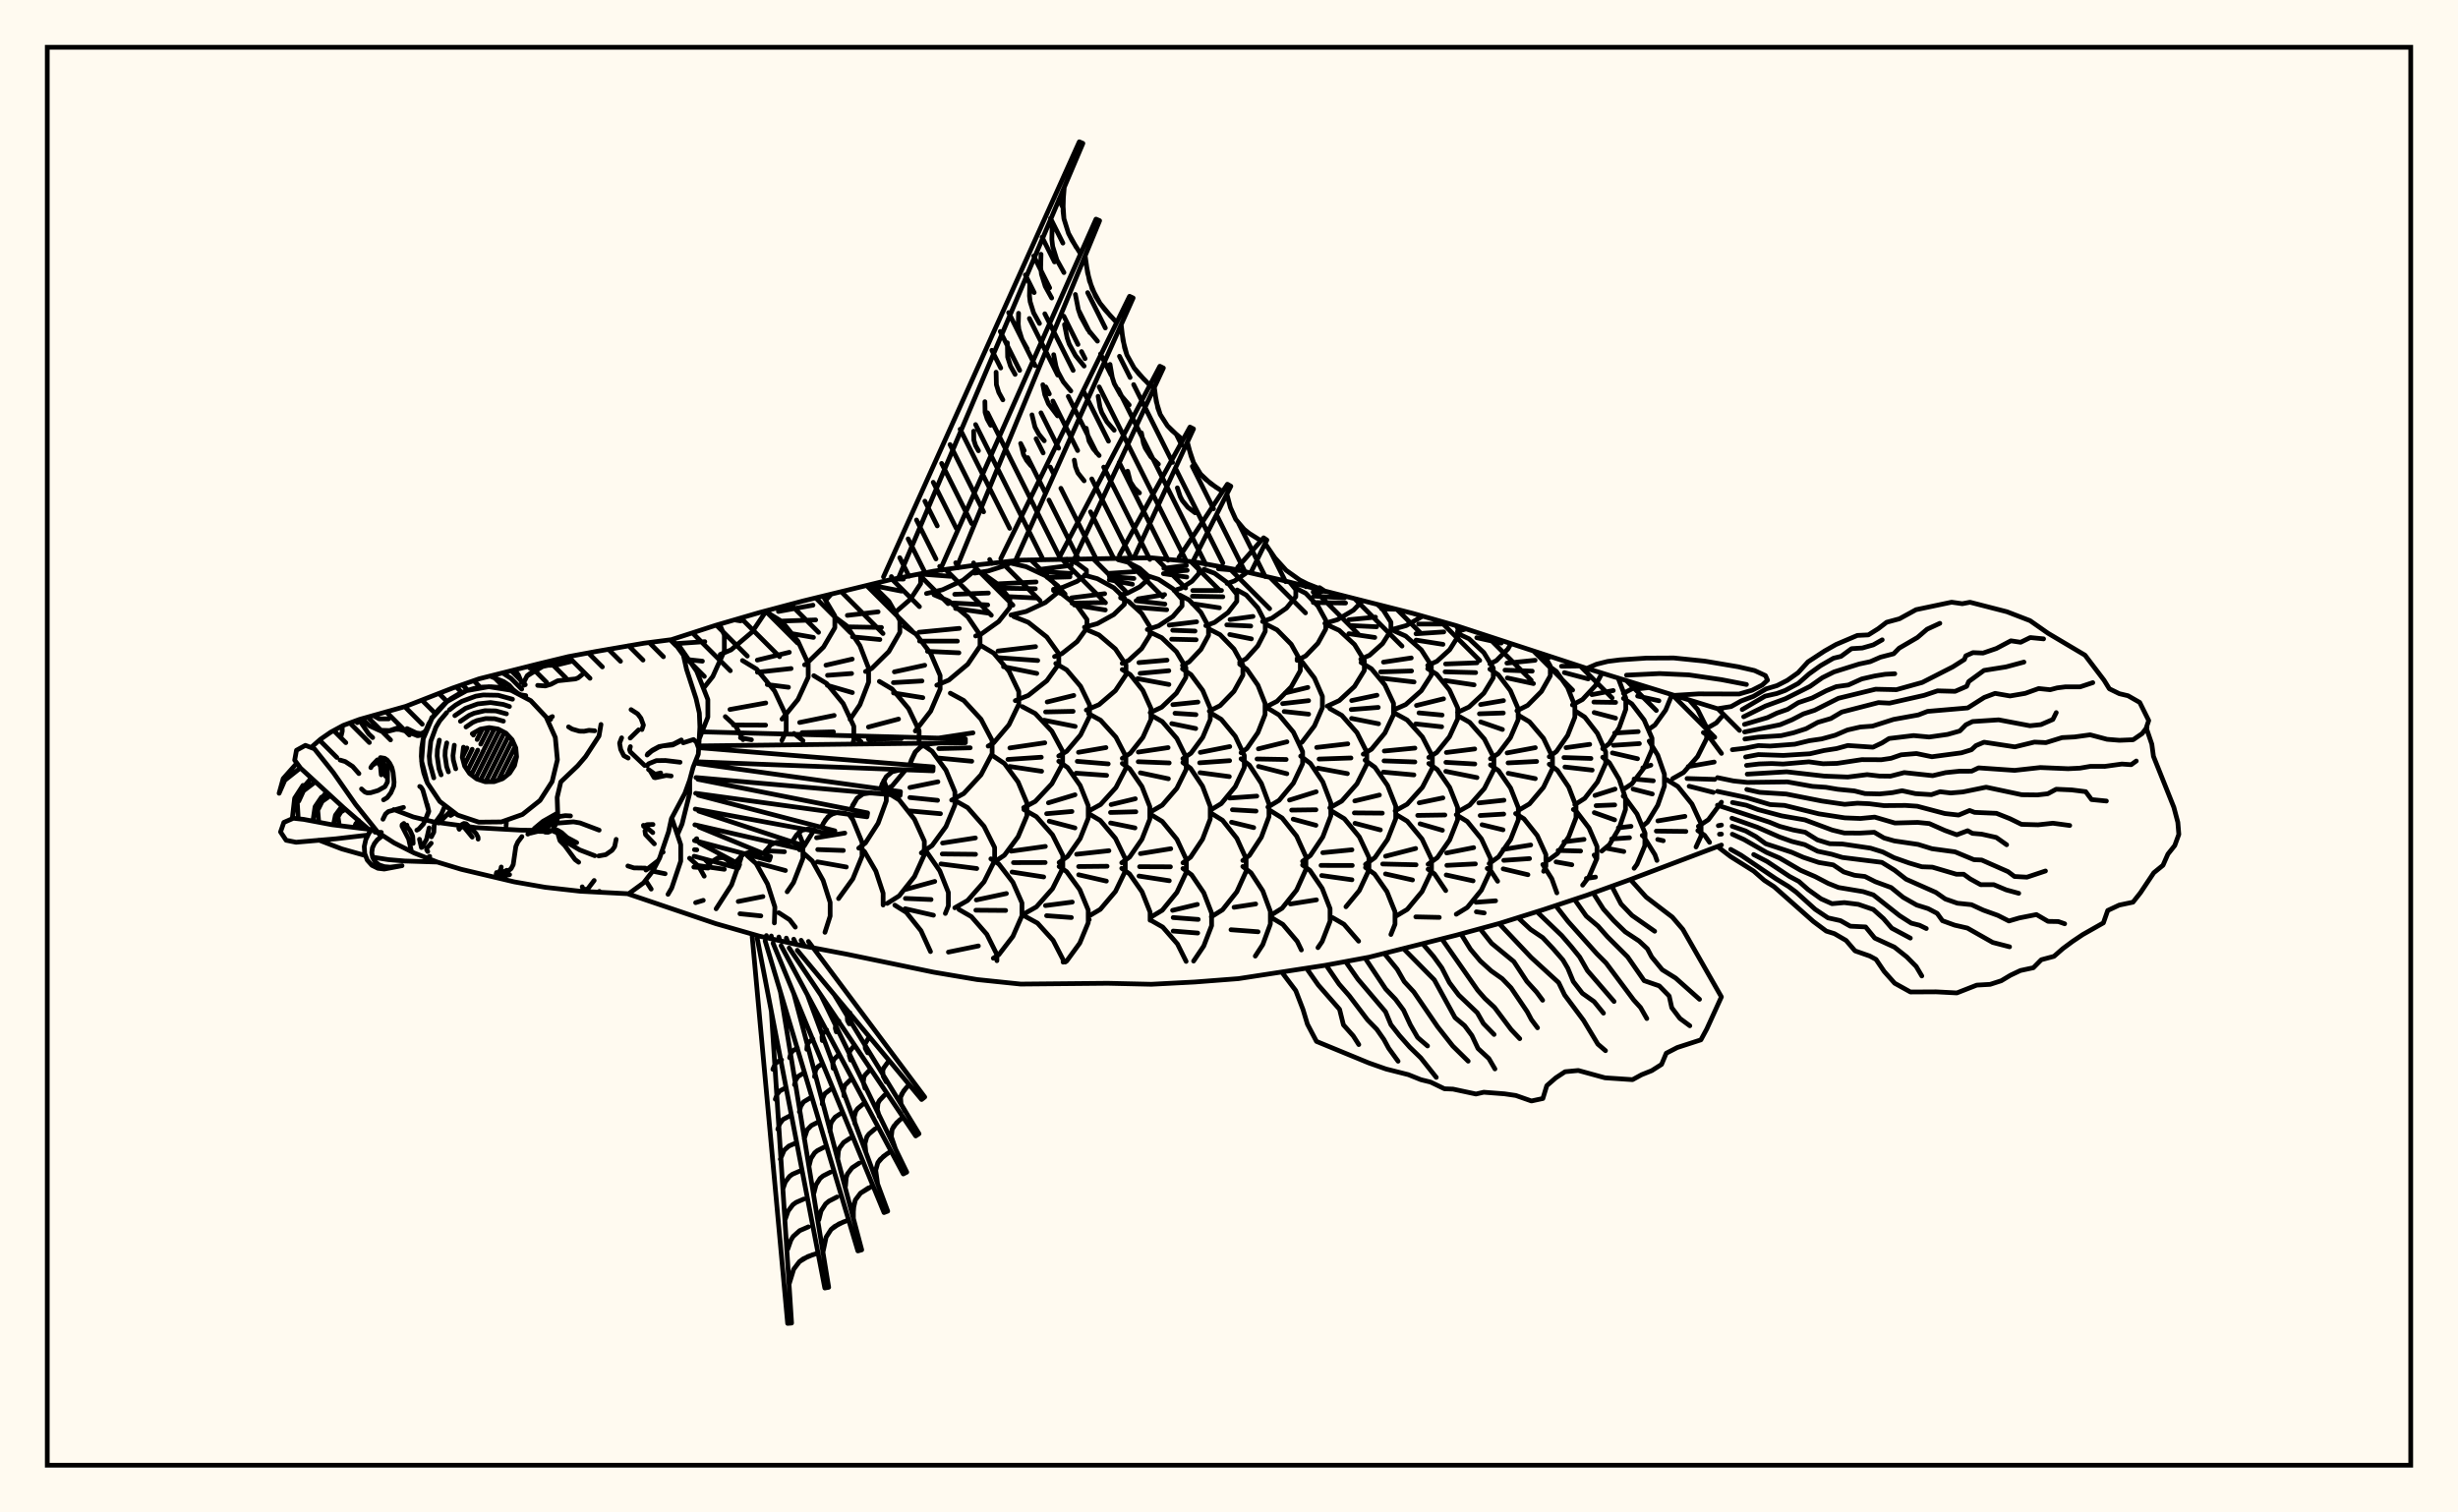 <svg xmlns="http://www.w3.org/2000/svg" width="520" height="320"><rect x="0" y="0" width="520" height="320" fill="floralwhite"/><rect x="10" y="10" width="500" height="300" stroke="black" stroke-width="1" fill="none"/><path stroke="black" stroke-width="1" fill="none" stroke-linecap="round" stroke-linejoin="round" d="
M 142.18 135.29 151.42 132.3 160.64 129.61 169.85 127.16 188.28 122.67 197.49 120.85 206.7 119.52 215.92 118.51 243.56 118.02 252.77 118.89 261.99 120.62 271.2 122.75 298.84 129.76 308.06 132.37 335.7 141.42 364.18 150.2 
M 364.18 178.79 344.91 186.08 335.7 189.41 326.49 192.47 317.27 195.36 308.06 197.87 289.63 202.52 280.42 204.23 261.99 207.06 252.77 207.77 243.56 208.25 234.35 208.04 215.92 208.21 206.7 207.25 197.49 205.69 179.06 201.87 169.85 200.12 160.64 198.06 151.42 195.42 132.99 189.17 
M 143.39 184.06 144.01 182.21 144.01 178.7 142.11 173.07 
M 139.94 180.29 140.29 180.29 
M 143.33 176.57 144.29 174.35 145.91 167.82 145.91 165.02 
M 148.98 185.38 147.81 183.3 145.88 181.58 
M 147.98 156.21 149.75 151.72 149.75 148.01 147.39 142.01 143.72 136.72 142.61 135.92 
M 154.96 186.66 156.73 181.67 156.73 181.17 
M 147.31 177.48 147.41 177.45 
M 146.91 179.77 147.41 179.81 
M 147.39 183.09 153.23 183.92 
M 148.9 145.52 150.79 143.14 153.24 137.72 153.24 134.36 152.21 132.07 
M 142.9 136.18 149.11 135.76 
M 145.25 139.53 148.6 139.89 
M 157.19 156.49 155.63 153.63 153.44 151.62 
M 162.72 188.1 162.37 187.03 159.97 182.72 158.09 181.04 
M 152.37 138.47 154.65 137.5 159.11 133.72 161.98 129.44 161.98 129.25 
M 155.37 131.15 156.69 131.37 
M 165.41 156.64 166.32 154.69 166.32 151.44 163.86 146.19 160.05 141.56 157.07 139.75 
M 154.42 150.11 162 148.73 
M 155.16 153.39 161.97 153.42 
M 156.65 156.09 158.97 156.52 
M 166.53 188.68 167.87 186.73 169.86 181.62 169.86 178.46 168.96 176.17 
M 161.94 179.99 165.95 180.21 
M 160.46 182.65 166.16 184.18 
M 165.44 152.15 168.82 147.99 170.98 143.29 170.98 140.38 168.82 135.68 165.46 131.53 162.84 129.91 
M 160.21 139.66 166.98 138.01 
M 160.23 142.23 167.36 141.45 
M 162.32 144.84 166.8 145.41 
M 169.14 179.8 170.12 179.01 172.22 175.61 
M 169.88 156.71 167.97 155.18 
M 175.27 189.86 174.13 186.27 171.83 182.15 170.03 180.54 
M 170.21 140.66 170.52 140.51 174.22 136.9 176.61 132.82 176.61 130.3 174.14 126.14 
M 164.68 129.37 171.99 128.04 
M 164.96 131.42 172.56 131.16 
M 167.06 133.98 172.09 134.86 
M 180.51 156.9 180.63 156.65 180.63 153.67 178.38 148.86 174.89 144.62 172.17 142.96 
M 169.17 152.86 176.47 151.37 
M 169.68 155.01 176.32 154.84 
M 177.4 190.12 180.42 185.94 182.37 181.17 182.37 178.21 180.42 173.44 179.57 172.27 
M 172.74 177.25 178.72 176.26 
M 172.99 179.75 178.41 179.94 
M 172.92 182.35 179.04 183.44 
M 174.67 127.02 175.8 125.75 
M 179.83 152.21 181.92 149.11 183.76 144.33 183.76 141.37 181.92 136.6 179.08 132.38 176.85 130.73 
M 174.73 140.74 180.29 139.45 
M 175.06 142.88 180.16 142.5 
M 175.02 145 180.32 146.54 
M 181.67 179.45 183.09 178.35 185.77 174.18 187.5 169.46 187.5 166.54 186.98 165.12 
M 182.17 156.93 181 156.02 
M 186.83 191.48 186.83 188.98 185.29 184.31 182.9 180.19 182.04 179.45 
M 183.1 142.08 184.42 141.43 188.04 137.85 190.37 133.79 190.37 131.28 188.04 127.22 184.41 123.63 
M 179.26 130.2 185.77 129.45 
M 178.89 132.62 186.48 132.76 
M 180.35 134.74 186.14 135.31 
M 186.88 167.39 188.74 166.28 191.6 162.87 
M 192.6 161.33 193.72 158.99 
M 194.44 157.14 194.44 154.59 192.21 149.91 188.74 145.78 186.03 144.17 
M 183.72 153.82 190.09 152.14 
M 183.71 156.4 190.69 156.26 
M 187.7 191.14 190.23 189.54 193.46 185.46 195.55 180.83 195.55 177.96 193.46 173.34 190.23 169.25 187.7 167.66 
M 189.96 191.93 189.3 191.51 
M 189.54 129.44 192.59 126.8 194.77 123.48 194.75 121.39 
M 189.05 122.51 191.12 122.52 
M 184.13 123.77 190.72 125.07 
M 193.64 154.66 196.89 150.46 198.89 145.8 198.89 142.92 196.89 138.27 193.78 134.16 191.36 132.55 
M 189.21 142.15 195.63 140.75 
M 189 144.43 195.05 144.08 
M 189.03 146.62 195.23 147.61 
M 194.91 180.46 197.19 178.89 200.12 174.88 202.01 170.33 202.01 167.51 200.12 162.96 197.19 158.95 195.39 157.71 
M 192.49 166.62 198.42 165.41 
M 192.49 168.74 198.35 169.33 
M 192.44 171.57 198.96 172.16 
M 199.99 193.27 200.63 191.66 200.63 188.83 198.82 184.26 196.03 180.22 195.47 179.82 
M 191.62 188.17 197.75 186.49 
M 191.54 190.09 196.97 190.32 
M 196 125.57 199.39 124.78 203.72 122.77 206.51 120.49 206.51 119.54 
M 194.49 121.44 201.05 121.93 
M 198.18 144.97 200.72 143.9 204.74 140.53 207.33 136.71 207.33 134.35 204.74 130.53 200.72 127.16 197.59 125.84 
M 194.41 133.77 202.96 132.95 
M 194.54 135.64 202.54 135.65 
M 196.21 137.81 202.86 138.12 
M 201.33 169.28 203.89 167.89 207.54 163.93 209.89 159.44 209.89 156.66 207.54 152.17 203.89 148.21 201.04 146.66 
M 198.5 156.17 205.84 155.05 
M 198.59 158.39 205.25 158.22 
M 198.3 160.36 205.58 161.06 
M 201.99 192.07 204.71 190.52 208.18 186.57 210.42 182.09 210.42 179.31 208.18 174.83 204.71 170.88 201.99 169.34 
M 199.4 178.37 206.35 177.29 
M 199.34 180.68 206.38 180.75 
M 199.06 182.79 206.64 183.76 
M 205.5 193.94 202.88 192.43 
M 206.19 121.26 209.09 120.8 212.8 119.62 214.51 118.66 
M 206.4 134.56 207.61 134.13 211.27 131.51 213.63 128.54 213.63 126.7 211.27 123.73 207.62 121.12 
M 201.97 125.74 209.09 125.47 
M 201.61 127.58 208.95 127.99 
M 202.15 128.74 209.25 129.75 
M 209.05 157.86 210.21 157.17 213.45 153.35 215.53 149.02 215.53 146.33 213.45 142 210.21 138.18 207.68 136.68 
M 210.23 182.46 212.49 180.94 215.38 177.03 217.24 172.61 217.24 169.87 215.38 165.45 212.49 161.54 210.23 160.02 
M 215.76 194.74 216.2 193.75 216.2 191.04 214.28 186.67 211.31 182.81 209.62 181.71 
M 206.54 190.41 212.91 189.05 
M 206.45 192.58 212.75 192.63 
M 213.87 130.12 217.07 129.38 221.17 127.47 223.81 125.31 223.81 123.97 221.17 121.81 217.07 119.9 213.88 119.15 
M 211.08 123.53 219.19 123.13 
M 211.87 124.44 219.03 124.56 
M 212.79 126.21 219.4 126.53 
M 214.79 148.24 217.54 147.14 221.46 144.03 223.99 140.5 223.99 138.31 221.46 134.78 217.54 131.67 214.47 130.45 
M 211.13 137.74 219.08 136.81 
M 211.3 139.16 219.54 139.75 
M 212.29 141.06 219.34 142.48 
M 216.57 170.87 219.01 169.57 222.53 165.82 224.8 161.58 224.8 158.95 222.53 154.71 219.01 150.96 216.26 149.5 
M 213.64 158.25 221.03 157.16 
M 213.23 160.68 220.29 160.21 
M 213.61 162.17 220.36 163.18 
M 216.62 193.37 219.26 191.87 222.66 188.03 224.84 183.68 224.84 180.98 222.66 176.63 219.26 172.79 216.62 171.29 
M 213.92 180.09 221.15 179.08 
M 214.4 182.51 221.11 182.49 
M 214.1 184.5 220.8 185.54 
M 218.39 194.71 216.92 193.9 
M 222.87 124.68 224.81 124.27 227.87 122.99 229.84 121.54 229.84 120.64 227.87 119.19 225.71 118.29 
M 220.4 120.42 226.63 119.61 
M 220.12 120.93 226.54 121.33 
M 221.56 122.19 226.35 122.05 
M 223.09 138.91 224.64 138.3 227.87 135.75 229.95 132.86 229.95 131.08 227.87 128.19 224.64 125.64 222.87 124.94 
M 223.98 159.95 225.66 158.96 228.6 155.49 230.5 151.57 230.5 149.13 228.6 145.2 225.66 141.73 223.35 140.38 
M 221.54 148.52 227.16 147.14 
M 221.2 150.63 227.02 150.5 
M 220.88 152.38 227.46 153.69 
M 224.06 182.48 225.85 181.21 228.51 177.42 230.22 173.13 230.22 170.47 228.51 166.18 225.85 162.39 223.98 161.06 
M 221.8 169.86 227.42 168.16 
M 221.42 172.16 226.77 171.69 
M 221.97 173.75 227.41 175.17 
M 230.22 194.58 230.22 192.55 228.43 188.23 225.65 184.42 224.06 183.33 
M 221.17 191.6 226.84 190.86 
M 221.41 193.74 226.65 194.13 
M 229.43 132.7 232.15 131.95 235.62 130.03 237.87 127.86 237.87 126.52 235.62 124.35 232.15 122.44 229.43 121.69 
M 226.69 126.49 233.7 125.61 
M 226.77 127.61 233.64 127.48 
M 227.28 128 233.83 129.06 
M 229.82 150.24 232.5 149.09 235.97 146.12 238.21 142.76 238.21 140.68 235.97 137.31 232.5 134.34 229.79 133.18 
M 230.28 171.62 232.83 170.22 236.08 166.63 238.18 162.56 238.18 160.04 236.08 155.97 232.83 152.38 230.28 150.98 
M 228.16 159.17 233.97 158.17 
M 227.9 161.08 234.45 161.62 
M 227.65 163.59 234.11 164.05 
M 230.27 193.88 232.77 192.4 235.98 188.61 238.05 184.32 238.05 181.67 235.98 177.38 232.77 173.59 230.27 172.11 
M 227.76 180.74 234.6 179.99 
M 228.19 183.34 234.21 183.28 
M 228.2 185.08 234.06 186.42 
M 230.43 194.58 230.4 194.56 
M 237.06 125.87 238.55 125.49 241.11 124.17 242.77 122.68 242.77 121.75 241.11 120.26 238.55 118.94 236.54 118.42 
M 234.67 121.31 240.15 120.95 
M 234.69 121.98 239.88 122.39 
M 234.67 122.66 239.56 123.61 
M 237.41 140.35 238.77 139.73 241.52 137.22 243.28 134.37 243.28 132.61 241.52 129.77 238.77 127.26 237.06 126.48 
M 237.43 160.44 239.12 159.37 241.78 156.02 243.49 152.23 243.49 149.88 241.78 146.09 239.12 142.74 237.41 141.66 
M 237.31 182.54 238.98 181.33 241.58 177.57 243.25 173.31 243.25 170.67 241.58 166.41 238.98 162.64 237.43 161.53 
M 235.06 170.23 240.18 169 
M 234.93 171.9 240.29 171.75 
M 234.95 174.12 240.11 175.17 
M 243.31 194.71 243.31 192.98 241.6 188.68 238.95 184.89 237.31 183.72 
M 242.72 133.2 245.09 132.43 248.12 130.44 250.07 128.2 250.07 126.8 248.12 124.56 245.09 122.57 242.72 121.8 
M 240.78 126.71 246.38 125.8 
M 240.34 127.11 246.44 127.81 
M 240.47 128.5 246.82 129.01 
M 243.33 150.78 245.76 149.63 248.87 146.66 250.88 143.31 250.88 141.23 248.87 137.88 245.76 134.92 243.33 133.76 
M 240.94 140.19 246.89 139.67 
M 241.19 142.47 247.27 141.91 
M 240.67 143.59 247.29 144.82 
M 243.48 171.74 245.88 170.35 248.96 166.79 250.95 162.76 250.95 160.26 248.96 156.23 245.88 152.67 243.48 151.28 
M 240.82 159.12 247.12 158.18 
M 240.8 161.16 247.35 161.42 
M 241.25 163.51 247.18 164.77 
M 243.45 194.06 245.88 192.59 248.98 188.8 250.98 184.52 250.98 181.87 248.98 177.58 245.88 173.8 243.45 172.32 
M 241.26 180.61 247.68 179.57 
M 241.09 183.37 247.61 183.4 
M 240.96 185.35 247.37 186.34 
M 248.38 124.94 249.89 124.45 252.18 122.98 253.65 121.32 253.65 120.29 252.38 118.85 
M 246.22 120.25 250.98 119.64 
M 246.78 120.99 251.16 120.67 
M 246.13 121.37 251.06 122.09 
M 250.16 140.78 251.56 140.04 254.06 137.4 255.67 134.42 255.67 132.56 254.06 129.58 251.56 126.94 249.61 125.91 
M 247.35 132.26 253.15 131.56 
M 248.09 133.35 252.81 133.52 
M 247.86 135.24 253.04 135.36 
M 250.24 160.52 251.96 159.36 254.44 156.01 256.04 152.22 256.04 149.88 254.44 146.08 251.96 142.74 250.16 141.52 
M 248.12 149.09 253.43 148.54 
M 248.57 150.91 253.01 151.2 
M 247.89 153.1 252.96 154.14 
M 250.26 182.55 251.87 181.35 254.4 177.56 256.03 173.28 256.03 170.63 254.4 166.34 251.87 162.56 250.24 161.34 
M 256.32 194.3 256.32 193.19 254.66 188.89 252.09 185.1 250.26 183.75 
M 248.06 192.61 253.3 191.35 
M 248.19 194.13 252.38 194.45 
M 255.09 132.37 256.93 131.7 259.8 129.6 261.65 127.22 261.65 125.75 259.8 123.38 256.93 121.28 254.69 120.46 
M 252.33 124.94 258.42 124.93 
M 252.26 126.14 258.7 126.26 
M 252.23 127.72 257.97 128.6 
M 255.83 150.46 258.12 149.29 261.05 146.27 262.94 142.85 262.94 140.73 261.05 137.31 258.12 134.29 255.83 133.11 
M 256.06 171.42 258.37 170.02 261.33 166.43 263.24 162.37 263.24 159.85 261.33 155.79 258.37 152.2 256.06 150.8 
M 253.93 159.19 260.16 157.96 
M 253.79 161.39 260.13 160.94 
M 253.87 163.48 260.07 164.31 
M 256.26 193.98 258.63 192.49 261.66 188.68 263.62 184.36 263.62 181.69 261.66 177.37 258.63 173.55 256.26 172.07 
M 259.59 123.45 261.13 122.93 263.47 121.36 263.75 121.03 
M 257.77 120.35 262.08 120.71 
M 262.26 140.12 263.64 139.36 266.09 136.65 267.67 133.57 267.67 131.67 266.09 128.6 263.64 125.89 261.72 124.83 
M 260.22 131.09 265.08 130.42 
M 259.53 132.21 264.6 132.46 
M 260.16 134.25 264.74 135.17 
M 262.55 159.26 263.78 158.38 266.12 155 267.63 151.18 267.63 148.81 266.12 144.98 263.78 141.61 262.26 140.52 
M 262.92 182.06 264.32 180.98 266.84 177.14 268.46 172.78 268.46 170.09 266.84 165.74 264.32 161.89 262.55 160.54 
M 260.14 168.85 265.88 168.44 
M 260.72 171.32 265.72 171.61 
M 260.53 173.96 265.23 175.1 
M 268.75 193.49 268.75 192.83 267.15 188.5 264.66 184.67 262.92 183.33 
M 261.07 191.96 265.65 191.26 
M 267.1 131.5 269.07 130.81 272.15 128.67 274.13 126.25 274.13 124.75 272.85 123.18 
M 267.84 149.56 270.17 148.37 273.16 145.33 275.09 141.89 275.09 139.76 273.16 136.31 270.17 133.27 267.84 132.08 
M 268.23 170.76 270.59 169.34 273.62 165.7 275.57 161.58 275.57 159.03 273.62 154.9 270.59 151.27 268.23 149.84 
M 266.22 158.44 272.26 156.95 
M 265.93 160.58 272.09 160.69 
M 266.24 162.16 272.24 163.7 
M 269.17 193.45 271.23 192.16 274.3 188.32 276.27 183.96 276.27 181.26 274.3 176.9 271.23 173.06 268.83 171.56 
M 274.4 139.72 276.24 138.77 278.81 136.1 280.47 133.09 280.47 131.22 278.81 128.2 276.24 125.53 274.23 124.49 
M 274.87 157.38 275.48 156.99 278.08 153.58 279.76 149.72 279.76 147.33 278.08 143.46 275.48 140.05 274.4 139.35 
M 271.86 146.62 276.68 145.45 
M 271.34 148.87 276.84 148.24 
M 271.67 150.54 276.85 151.1 
M 275.57 182.23 277.21 181 279.84 177.08 281.54 172.63 281.54 169.88 279.84 165.43 277.21 161.51 275.16 159.98 
M 272.8 169.28 278.44 167.52 
M 273.25 171.4 278.39 171.33 
M 273.58 173.31 278.39 174.61 
M 281.38 192.25 279.71 187.95 277.12 184.16 275.57 183.02 
M 272.99 191.26 278.5 190.39 
M 280.29 131.89 282.94 131.11 286.33 129.1 288.22 127.14 
M 277.81 125.28 280.15 125.09 
M 277.96 126.12 284.43 126.51 
M 277.83 127.48 284.66 127.59 
M 280.79 149.4 283.32 148.23 286.55 145.24 288.63 141.85 288.63 139.75 286.55 136.36 283.32 133.37 280.79 132.2 
M 281.33 170.92 283.85 169.49 287.07 165.84 289.15 161.7 289.15 159.14 287.07 155 283.85 151.35 281.33 149.92 
M 278.55 158.14 285.13 157.38 
M 279.06 160.6 285.8 160.37 
M 278.82 162.53 285.05 163.68 
M 284.74 191.85 287.57 188.42 289.6 184.08 289.6 181.39 287.57 177.06 284.41 173.23 281.94 171.73 
M 279.84 180.41 286.01 179.8 
M 279.47 183.1 286.08 183.11 
M 279.61 185.24 286.01 186.14 
M 287.88 139.46 289.73 138.64 292.49 136.17 294.26 133.38 294.26 131.65 292.49 128.86 291.48 127.95 
M 285.35 131.12 290.99 130.57 
M 285.86 132.36 291.23 132.61 
M 285.35 134.07 290.84 134.87 
M 288.4 159.57 290.14 158.52 292.98 155.09 294.81 151.21 294.81 148.81 292.98 144.92 290.14 141.5 287.93 140.16 
M 285.95 148.22 291.3 147.09 
M 285.86 150.12 291.57 149.67 
M 285.93 152 291.64 153.13 
M 288.88 182.89 290.87 181.45 293.55 177.6 295.27 173.24 295.27 170.54 293.55 166.19 290.87 162.34 288.79 160.83 
M 286.61 169.46 291.82 168.21 
M 286.52 171.99 292.43 172.04 
M 286.65 174.19 292.02 175.59 
M 294.14 190.47 293.42 188.66 290.79 184.91 288.88 183.55 
M 294.86 133.09 297.49 132.36 300.98 130.36 
M 292.28 128.82 295.34 128.9 
M 294.81 150.21 297.38 149.07 300.68 146.15 302.8 142.84 302.8 140.8 300.68 137.49 297.38 134.57 294.81 133.43 
M 292.68 140.09 298.56 139.21 
M 292.08 142.16 298.62 141.96 
M 292.31 143.49 299.15 144.29 
M 295.15 171.56 297.68 170.16 300.92 166.57 303.02 162.5 303.02 159.99 300.92 155.92 297.68 152.33 295.15 150.93 
M 292.86 158.9 299.33 158.28 
M 292.8 160.98 299.32 161.21 
M 292.65 163.36 299.12 163.95 
M 300.2 189.4 300.83 188.65 302.84 184.39 302.84 181.76 300.83 177.51 297.71 173.75 295.27 172.28 
M 293.12 181.16 299.49 179.52 
M 292.51 182.8 299.57 182.97 
M 293.11 184.9 298.82 186.18 
M 302.04 140.79 303.99 139.91 306.69 137.46 308.43 134.69 308.43 132.97 308.05 132.37 
M 300.11 132.04 305.55 132.04 
M 299.56 134.09 305.44 133.7 
M 299.58 135.43 305.27 136.33 
M 302.27 160.25 303.95 159.21 306.64 155.88 308.38 152.1 308.38 149.77 306.64 145.99 303.95 142.66 302.04 141.48 
M 299.66 149.26 305.39 147.85 
M 300.19 150.83 305.08 151.29 
M 299.51 153.16 304.99 153.77 
M 302.12 182.86 304.07 181.46 306.68 177.71 308.36 173.46 308.36 170.83 306.68 166.59 304.07 162.83 302.27 161.54 
M 300.24 169.86 305.25 168.82 
M 299.92 172.52 305.67 172.43 
M 300.42 174.3 305.15 175.67 
M 305.85 188.43 303.48 184.91 302.12 183.91 
M 308.34 133.6 310.14 133.06 
M 308.34 150.72 310.78 149.58 313.9 146.68 315.91 143.39 315.91 141.35 313.9 138.06 310.78 135.15 308.34 134.02 
M 305.82 140.48 312.47 140.23 
M 305.72 142.14 312.18 142.31 
M 305.72 143.99 311.85 144.9 
M 308.48 171.73 310.91 170.35 314.03 166.82 316.04 162.83 316.04 160.35 314.03 156.36 310.91 152.83 308.48 151.45 
M 305.99 159.21 311.98 158.46 
M 305.89 161.29 312 161.64 
M 305.86 163.2 312.46 164.52 
M 314.03 186.96 315.32 184.19 315.32 181.62 313.39 177.47 310.41 173.81 308.08 172.38 
M 306.04 180.47 311.76 179.34 
M 306.09 183.09 312.12 182.78 
M 305.96 185.12 311.64 186.37 
M 315.19 140.46 316.56 139.77 319.02 137.29 319.64 136.19 
M 312.41 134.92 317.59 136.06 
M 315.32 160.53 316.98 159.44 319.53 156.08 321.17 152.28 321.17 149.93 319.53 146.12 316.98 142.77 315.19 141.58 
M 313.22 149.06 318.07 148.23 
M 312.98 151.02 318.03 150.85 
M 313.24 152.74 317.85 154.34 
M 315.04 182.72 317.03 181.29 319.57 177.62 321.21 173.46 321.21 170.89 319.57 166.73 317.03 163.06 315.32 161.84 
M 312.85 169.88 318.17 169.31 
M 313.14 172.54 318.12 172.24 
M 313.53 174.49 317.97 175.57 
M 316.83 186.45 315.51 184.42 314.63 183.74 
M 320.91 150.38 323.18 149.24 326.09 146.3 327.97 142.98 327.97 140.92 326.61 138.51 
M 318.79 140.3 324.76 139.7 
M 318.39 141.78 324.15 142 
M 318.88 143.44 324.41 144.63 
M 321.27 171.44 323.57 170.08 326.53 166.58 328.43 162.62 328.43 160.17 326.53 156.21 323.57 152.72 321.27 151.35 
M 318.84 159.3 324.8 158.19 
M 319.04 161.41 325.08 161.1 
M 319.07 163.61 324.8 164.74 
M 326.56 184.35 327.04 183.29 327.04 180.81 325.22 176.79 322.4 173.24 320.63 172.13 
M 318.01 179.72 323.83 178.78 
M 318.13 182.03 323.58 181.66 
M 318.01 183.83 323.24 185.07 
M 327.3 139.31 327.98 138.95 
M 327.75 160.1 329.26 159.01 331.64 155.6 333.17 151.73 333.17 149.34 331.64 145.47 329.26 142.06 327.41 140.73 
M 327.62 181.96 329.48 180.58 331.87 177.04 333.41 173.02 333.41 170.54 331.87 166.53 329.48 162.98 327.75 161.69 
M 327.2 184.2 326.39 182.92 
M 332.65 149.15 334.78 148 337.51 145.07 338.92 142.41 
M 330.34 140.96 334.11 140.91 
M 330.95 142.31 335.99 143.64 
M 333.16 170.26 335.26 168.91 337.95 165.45 339.69 161.53 339.69 159.1 337.95 155.18 335.26 151.72 333.16 150.36 
M 331.3 158.19 336.31 157.49 
M 330.86 160.28 336.57 160.47 
M 331.07 162.28 336.83 162.94 
M 337.82 181.66 337.86 179.12 336.16 175.18 333.52 171.71 332.85 171.26 
M 330.88 178.11 335.11 177.59 
M 329.63 179.94 334.38 180.06 
M 329.19 182.36 332.53 182.96 
M 339.06 158.41 340.41 157.35 342.56 153.94 343.94 150.08 343.94 147.69 342.32 143.45 
M 336.77 146.97 341.29 146.1 
M 337.19 148.54 341.79 148.61 
M 337.25 150.75 341.78 151.94 
M 338.86 180.07 340.48 178.71 342.54 175.22 343.88 171.27 343.88 168.83 342.54 164.88 340.48 161.4 339.06 160.21 
M 337.42 168.3 341.67 166.95 
M 337.66 170.46 341.6 170.3 
M 337.28 171.93 341.58 173.46 
M 337.74 181.68 337.25 180.91 
M 343.45 146.69 345.54 145.59 346.38 144.71 
M 343.4 167.04 345.22 165.85 347.82 162.44 349.49 158.58 349.49 156.19 347.82 152.33 345.22 148.92 343.45 147.76 
M 341.58 155.1 346.57 154.79 
M 341.35 157.69 346.82 157.33 
M 341.11 159.3 346.43 160.53 
M 347.96 178.96 348.02 176.29 346.32 172.22 343.69 168.64 343.4 168.44 
M 342.37 175.15 345.05 174.83 
M 340.95 177.51 344.73 177.24 
M 339.93 179.48 343.53 180.16 
M 348.89 154.24 350.11 153.39 352.38 150.23 353.7 147 
M 346.34 145.76 348.84 145.48 
M 346.44 147.27 350.95 148.26 
M 347.42 174.85 348.53 173.94 350.7 170.37 352.11 166.32 352.11 163.81 350.7 159.77 348.89 156.8 
M 347.54 162.45 349.25 161.89 
M 345.7 164.82 349.76 165.2 
M 345.49 166.95 349.55 167.99 
M 348.8 178.73 347.74 177.02 347.42 176.76 
M 353.86 164.74 356.17 163.43 359.13 160.07 361.04 156.27 361.04 153.91 359.13 150.11 357.38 148.12 
M 359.87 175.68 359.87 174.29 357.94 170.11 354.96 166.41 352.63 164.97 
M 350.73 173.68 356.45 172.72 
M 350.4 175.84 356.66 175.91 
M 350.7 177.61 351.87 177.88 
M 360.98 154.17 363.09 152.95 364.18 151.7 
M 359.3 174.83 361.42 173.43 364.18 169.73 
M 364.18 159.4 361.42 155.7 360.35 154.99 
M 357.14 162.19 362.64 161.23 
M 356.9 164.72 362.75 164.9 
M 357.35 166.35 362.46 167.65 
M 359.33 175.83 359.18 175.73 
M 137.76 188.11 136.57 186.26 
M 141.32 189.22 142.1 187.89 143.39 184.06 
M 138.08 184.32 140.71 184.86 
M 147.16 190.98 148.78 190.49 
M 151.5 192.28 154.76 187.22 154.96 186.66 
M 152.21 132.07 152.21 132.07 
M 163.82 195.27 163.93 191.9 162.72 188.1 
M 156.18 190.73 161.4 189.69 
M 156.54 193.33 160.96 193.78 
M 168.25 196.16 167.06 194.61 164.77 193.12 
M 174.52 197.26 175.62 193.82 175.62 190.93 175.27 189.86 
M 196.85 201.33 194.84 196.92 191.73 193.03 189.96 191.93 
M 189.05 122.51 189.05 122.51 
M 191.49 192.27 197.48 193.64 
M 194.49 121.44 194.49 121.44 
M 210.9 203.26 210.9 201.96 208.77 197.68 205.5 193.94 
M 200.64 201.44 206.98 200.14 
M 210.14 202.74 211.31 201.98 214.28 198.12 215.76 194.74 
M 224.91 203.57 224.91 203.06 222.79 198.95 219.49 195.31 218.39 194.71 
M 225.33 203.56 225.65 203.35 228.43 199.54 230.22 195.22 230.22 194.58 
M 250.93 203.41 249.09 199.71 245.98 196.15 243.55 194.76 
M 252.51 203.34 254.66 200.15 256.32 195.85 256.32 194.3 
M 252.38 194.45 253.49 194.53 
M 248.19 196.99 253.38 197.41 
M 265.56 202.29 267.15 199.85 268.75 195.51 268.75 193.49 
M 260.42 196.71 266.15 197.14 
M 268.83 193.66 269.17 193.45 
M 275.31 200.99 274.43 199.17 271.39 195.58 269.02 194.17 
M 278.82 200.5 279.71 199.2 281.38 194.9 281.38 192.25 
M 287.42 199.13 284.32 195.55 281.91 194.15 
M 294.25 197.72 295.12 195.54 295.12 192.91 294.14 190.47 
M 300.98 130.36 300.98 130.36 
M 295.27 193.87 297.71 192.41 300.2 189.4 
M 308.05 132.37 308.05 132.37 
M 299.52 193.99 304.48 194.1 
M 310.14 133.06 310.14 133.06 
M 308.08 193.43 310.41 192 313.39 188.34 314.03 186.96 
M 312.25 190.9 316.4 190.59 
M 312.33 192.92 313.99 193.16 
M 326.61 138.51 326.61 138.51 
M 329.36 188.91 328.29 185.93 327.2 184.2 
M 334.81 187.28 336.16 185.5 337.82 181.66 
M 335.6 185.86 337.53 185.57 
M 345.7 183.71 346.32 182.86 347.96 178.96 
M 353.7 147 353.7 147 
M 350.53 182.05 350.11 180.85 348.8 178.73 
M 358.8 179.2 359.87 176.87 359.87 175.68 
M 361.67 178.22 360.62 176.74 359.33 175.83 
M 363.52 174.69 364.18 174.56 
M 363.76 176.5 364.18 176.48 
M 186.9 122.06 228.33 30 229.09 30.33 190.06 122.32 
M 199.24 119.8 231.86 46.36 232.63 46.69 202.36 120.15 
M 211.72 118.18 238.96 62.69 239.72 63.04 214.82 118.63 
M 224.27 117.62 245.37 77.49 246.12 77.86 227.29 118.28 
M 236.83 117.45 251.74 90.36 252.49 90.74 239.85 118.1 
M 249.42 117.94 259.66 102.45 260.39 102.87 252.33 118.85 
M 261.83 120.03 267.32 113.79 268.01 114.25 264.58 121.22 
M 279.16 124.33 280.42 125.16 
M 225.15 39.62 224.87 43.01 225.08 46.28 226.04 49.36 226.79 50.83 228.6 53.71 
M 229.57 54.12 230.08 57.72 231.04 61.1 232.7 64.15 233.78 65.56 236.24 68.24 
M 237.19 68.69 237.57 71.99 238.4 75.09 239.93 77.85 240.94 79.12 243.26 81.5 
M 244.21 81.97 244.61 84.95 245.45 87.69 246.97 90.07 247.97 91.12 250.25 93.07 
M 251.19 93.55 251.97 96.49 252.5 97.87 253.99 100.31 256.11 102.3 258.64 104 
M 259.55 104.52 260.29 107.36 261.43 109.89 263.19 111.97 264.29 112.85 266.77 114.41 
M 267.64 115 269.71 118.03 272.1 120.67 274.96 122.71 276.56 123.52 279.98 124.87 
M 224.98 41.33 224.89 44.66 225.08 46.28 226.04 49.36 227.66 52.28 
M 222.6 47.56 222.52 50.64 222.7 52.13 223.58 54.97 225.08 57.67 
M 220.23 53.8 220.16 56.62 220.32 57.98 221.13 60.59 222.49 63.05 
M 217.85 60.04 217.79 62.6 217.93 63.84 218.67 66.2 219.91 68.44 
M 215.48 66.28 215.42 68.58 215.55 69.69 216.21 71.81 217.33 73.82 
M 213.11 72.52 213.17 75.54 213.76 77.43 214.75 79.21 
M 210.73 78.75 210.79 81.39 211.3 83.04 212.16 84.6 
M 208.36 84.99 208.4 87.25 208.84 88.65 209.58 89.98 
M 205.98 91.23 206.02 93.1 206.39 94.27 207 95.37 
M 229.79 55.94 230.48 59.45 231.78 62.67 232.7 64.15 234.98 66.91 
M 227.5 62.3 228.12 65.46 228.62 66.95 230.12 69.7 232.17 72.18 
M 225.2 68.67 225.76 71.48 226.2 72.8 227.53 75.24 229.35 77.45 
M 222.91 75.04 223.39 77.49 223.79 78.65 224.95 80.79 226.54 82.72 
M 220.62 81.4 221.03 83.51 221.81 85.44 223.73 87.99 
M 218.32 87.77 218.95 90.35 219.78 91.88 220.92 93.26 
M 216.03 94.14 216.53 96.2 217.19 97.42 218.1 98.53 
M 237.35 70.35 237.91 73.58 238.4 75.09 239.93 77.85 242.07 80.32 
M 234.83 77.1 235.31 79.87 235.73 81.17 237.05 83.55 238.89 85.68 
M 232.31 83.85 232.71 86.17 233.07 87.26 234.17 89.25 235.71 91.03 
M 229.79 90.6 230.4 93.34 231.29 94.95 232.53 96.38 
M 227.27 97.35 227.52 98.76 228.03 100.06 229.35 101.73 
M 244.38 83.48 244.95 86.36 245.45 87.69 246.97 90.07 249.08 92.11 
M 241.47 91.58 241.91 93.8 242.29 94.81 243.45 96.63 245.07 98.2 
M 238.56 99.69 239.13 101.94 239.94 103.2 241.06 104.29 
M 251.56 95.04 252.5 97.87 253.99 100.31 254.98 101.35 257.35 103.17 
M 249.07 103.22 249.68 105.06 250.11 105.89 251.29 107.33 252.83 108.5 
M 148.03 154.83 204.23 156.31 204.23 157.15 147.87 157.82 
M 147.84 158.19 197.42 162.26 197.37 163.09 147.31 161.17 
M 147.57 161.52 190.5 167.49 190.41 168.32 147.24 164.51 
M 147.65 164.88 183.55 171.99 183.41 172.82 147.16 167.85 
M 147.73 168.24 176.62 175.78 176.44 176.6 147.08 171.18 
M 147.81 171.61 169.76 178.85 169.53 179.66 147 174.51 
M 147.89 174.98 163.02 181.22 162.76 182.01 146.92 177.84 
M 147.96 178.36 156.47 182.9 156.17 183.68 146.85 181.16 
M 149.04 181.75 150.16 182.9 149.81 183.66 146.78 183.46 
M 198.54 157.22 196.53 157.39 194.83 157.96 193.59 159.15 192.42 161.85 
M 192.36 162.9 190.41 162.88 188.73 163.29 187.47 164.34 186.21 166.89 
M 186.09 167.94 184.22 167.74 182.58 167.98 181.31 168.89 179.96 171.28 
M 179.79 172.32 177.18 171.9 175.75 172.32 174.64 173.44 173.73 175.02 
M 173.5 176.05 171.04 175.38 169.66 175.65 168.53 176.65 167.56 178.13 
M 167.28 179.14 165.73 178.42 164.31 178.19 163.08 178.71 161.51 180.6 
M 161.17 181.6 159.78 180.72 158.46 180.35 157.25 180.73 155.62 182.45 
M 155.23 183.43 154.21 182.2 153.12 181.46 151.91 181.49 149.95 182.68 
M 197.52 157.27 195.63 157.6 194.83 157.96 193.59 159.15 192.76 160.88 
M 191.37 162.86 189.52 163.01 188.73 163.29 187.47 164.34 186.58 165.97 
M 185.14 167.81 183.36 167.78 182.58 167.98 181.31 168.89 180.37 170.41 
M 178.88 172.1 177.18 171.9 176.42 172.02 175.16 172.8 174.17 174.2 
M 171.03 199.19 195.63 232.11 194.97 232.63 168.67 201.06 
M 169.48 198.94 170.09 199.94 
M 176.49 210.45 194.42 239.88 193.72 240.34 166.95 200.57 
M 167.92 198.71 168.38 199.65 
M 173.68 210.57 191.83 248 191.09 248.38 165.24 200.08 
M 166.35 198.48 166.67 199.34 
M 170.81 210.48 187.8 256.25 187.02 256.55 163.55 199.57 
M 164.77 198.25 164.97 199.02 
M 167.94 210.25 182.3 264.44 181.49 264.67 161.87 199.07 
M 163.17 198.03 163.27 198.67 
M 165.11 209.9 175.31 272.36 174.49 272.51 160.2 198.56 
M 162.14 197.94 162.15 198.21 
M 163.18 213.98 167.46 279.93 166.63 280 159.13 198.17 
M 192.34 229.47 191.17 230.81 190.51 232.17 190.62 233.59 191.93 235.79 
M 191.04 236.36 189.64 237.6 188.73 238.96 188.56 240.49 189.44 243.07 
M 188.5 243.55 186.87 244.68 185.71 246 185.26 247.61 185.66 250.47 
M 184.67 250.86 182.05 252.44 180.96 253.88 180.54 255.72 180.54 257.82 
M 179.53 258.11 177.48 258.95 175.83 260.11 174.77 261.75 174.1 264.93 
M 173.06 265.11 170.91 265.85 169.13 266.93 167.91 268.54 166.93 271.73 
M 191.72 230.14 190.76 231.48 190.51 232.17 190.62 233.59 191.4 235.05 
M 187.75 224.85 186.95 225.96 186.75 226.53 186.84 227.7 187.49 228.91 
M 183.78 219.57 182.99 220.89 183.06 221.81 183.57 222.76 
M 179.81 214.28 179.24 215.25 179.29 215.92 179.66 216.62 
M 190.31 236.97 189.1 238.26 188.73 238.96 188.56 240.49 189.06 242.19 
M 187.1 231.74 186.06 232.84 185.74 233.44 185.6 234.77 186.03 236.22 
M 183.89 226.5 183.02 227.43 182.75 227.93 182.64 229.04 183 230.26 
M 180.68 221.26 179.77 222.42 179.67 223.31 179.96 224.29 
M 177.48 216.03 176.78 216.9 176.71 217.58 176.93 218.32 
M 187.66 244.1 186.21 245.3 185.71 246 185.26 247.61 185.44 249.48 
M 185.1 238.86 183.83 239.93 183.38 240.54 182.99 241.96 183.15 243.62 
M 182.55 233.62 181.44 234.55 181.06 235.08 180.71 236.32 180.85 237.75 
M 179.99 228.39 178.73 229.62 178.44 230.67 178.56 231.89 
M 177.44 223.15 176.4 224.16 176.16 225.02 176.26 226.02 
M 174.89 217.91 174.08 218.7 173.89 219.38 173.96 220.16 
M 183.72 251.34 182.05 252.44 180.96 253.88 180.67 254.76 180.51 256.75 
M 181.76 246.09 180.26 247.08 179.28 248.38 179.02 249.17 178.87 250.96 
M 179.8 240.84 178.47 241.72 177.6 242.88 177.36 243.58 177.23 245.17 
M 177.85 235.59 176.67 236.36 175.91 237.37 175.71 237.98 175.6 239.38 
M 175.89 230.34 174.5 231.4 174.06 232.39 173.96 233.59 
M 173.93 225.09 173.09 225.64 172.55 226.36 172.32 227.8 
M 171.97 219.84 171.05 220.55 170.75 221.21 170.68 222.01 
M 178.48 258.51 176.58 259.48 175.83 260.11 174.77 261.75 174.25 263.81 
M 177.08 253.25 175.35 254.14 174.66 254.72 173.7 256.21 173.23 258.09 
M 175.68 248 174.12 248.8 173.49 249.32 172.63 250.68 172.2 252.38 
M 174.28 242.75 172.89 243.46 172.33 243.93 171.55 245.14 171.17 246.66 
M 172.88 237.5 171.65 238.13 170.77 239.03 170.14 240.94 
M 171.49 232.24 170 233.14 169.4 234.07 169.11 235.23 
M 170.09 226.99 168.83 227.75 168.33 228.53 168.08 229.51 
M 168.69 221.74 167.66 222.36 167.26 222.99 167.05 223.79 
M 171.96 265.46 169.95 266.33 169.13 266.93 167.91 268.54 167.19 270.61 
M 171.02 259.57 169.18 260.37 167.81 261.59 167.32 262.38 166.66 264.27 
M 170.07 253.68 168.42 254.4 167.73 254.9 166.73 256.23 166.14 257.93 
M 169.12 247.8 167.65 248.44 167.04 248.88 166.14 250.07 165.61 251.59 
M 168.18 241.91 166.88 242.48 165.9 243.35 165.08 245.26 
M 167.23 236.02 165.64 236.85 164.96 237.75 164.55 238.92 
M 166.29 230.13 164.94 230.83 164.37 231.6 164.02 232.58 
M 165.34 224.25 164.57 224.59 163.98 225.1 163.5 226.24 
M 344.91 186.08 348.25 189.8 353.79 194.04 356.01 196.63 364.17 210.92 361.07 217.72 359.83 220.01 354.84 221.63 352.5 222.84 351.51 225.2 349.44 226.52 347.3 227.38 345.37 228.43 339.55 228.04 333.9 226.49 331.1 226.75 329.13 228.05 327.23 229.7 326.4 232.42 323.98 232.94 320.68 231.78 318.29 231.43 313.89 231.09 312.25 231.47 307.39 230.43 305.58 230.36 302.63 228.94 300.6 228.44 297.94 227.37 293.23 226.18 289.57 224.89 278.51 220.34 276.59 216.69 275.65 213.57 274.12 209.59 271.2 205.72 
M 340.98 187.5 342.94 191.26 345.26 193.68 350.05 197.03 
M 337.04 188.93 339.21 192.34 341.4 194.79 343.82 197.15 346.76 199.1 348.52 200.75 349.42 202.46 351.65 205.17 354.49 206.94 359.54 211.43 
M 333.08 190.28 335.59 193.84 338.08 195.94 340.06 198.19 344.33 202.45 347.83 207.49 351.02 208.59 353.12 210.73 353.67 213.21 355.39 215.48 357.49 217.03 
M 329.11 191.6 331.74 194.98 337.82 201.79 339.77 203.75 345.61 211.57 347.06 213.17 348.39 215.5 
M 325.13 192.89 330.38 197.93 332.34 200.2 334.18 202.47 335.82 205.35 341.46 211.89 
M 321.14 194.15 323.8 196.64 326.37 198.38 328.59 200.74 330.64 203.11 331.68 204.87 332.84 207.68 334.75 210.15 337.24 211.92 339.22 214.36 
M 317.15 195.4 323.93 202.58 329.74 207.9 331 210.51 335 215.88 338.03 220.91 339.65 222.3 
M 313.11 196.5 315.56 199.59 320.26 203.45 323.02 207.65 325.06 209.89 326.35 211.63 
M 309.07 197.59 311.09 200.85 313.16 203.32 315.47 205.42 317.8 207.07 319.67 209.01 323.09 214.06 323.97 215.72 325.27 217.46 
M 305.02 198.64 312.6 209.5 314.14 211.26 316.15 213.12 319.69 217.84 321.51 219.76 
M 300.96 199.67 303.26 202.34 305.02 204.77 306.63 207.91 308.59 210.52 312.52 214.27 313.82 216.55 316.08 218.87 
M 296.9 200.69 303.44 207.32 307.82 215.31 309.85 217.02 311.38 219.08 312.68 221.84 314.97 223.95 316.26 226.16 
M 292.84 201.71 295.59 205.08 297.08 207.69 299.09 209.86 304.14 217.24 307.34 221.31 310.6 224.52 
M 288.77 202.68 293.15 209.25 295.24 211.44 296.93 213.73 298.37 216.84 299.91 219.51 302 221.3 
M 284.66 203.44 287.26 207.16 293.12 214.07 294.25 216.79 296.05 219.08 298.23 221.55 300.57 223.82 303.85 227.95 
M 280.54 204.2 283.29 208.22 285.44 210.68 289.3 215.77 291.26 217.77 292.78 219.95 293.79 221.8 295.77 224.53 
M 276.41 204.88 278.89 208.41 283.39 213.55 284.21 216.84 286.27 219.15 287.46 221.01 
M 363.34 149.95 366.23 149.49 368.33 148.31 370.95 147.33 373.64 145.75 375.93 145.06 378.11 143.95 380.4 142.33 382.49 140.03 385.99 137.74 388.42 136.36 392.93 134.44 395.26 134.33 397.36 133.01 399.12 131.66 401.84 130.92 405.36 128.99 412.87 127.41 415.13 127.73 416.76 127.42 424.57 129.43 429.47 131.32 433.27 133.98 441.09 138.62 445.13 143.93 446.24 145.73 448.36 146.77 450.19 147.2 452.67 148.62 454.57 152.45 454.05 153.99 455.23 157.46 455.57 160.01 459.89 170.81 460.73 173.98 460.94 176.53 460.08 178.89 458.63 180.71 457.59 183.07 455.64 184.66 452.81 188.9 451.24 190.88 448.32 191.5 445.9 192.64 444.98 195.26 440.59 197.75 438.46 199.18 436.42 200.69 434.53 202.34 431.84 203.06 430.17 204.75 427.43 205.34 425.32 206.34 423.37 207.51 421.02 208.27 418.19 208.43 413.98 210.08 409.57 209.85 404.16 209.88 400.83 208.03 398.6 205.53 396.88 202.99 395.55 202.27 392.44 201.18 390.55 198.98 388.08 197.54 386.36 197 383.62 194.96 375.33 187.62 373.23 186.25 371 184.3 366.11 181.23 363.34 179.11 
M 368.57 150.12 373.41 147.29 375.9 146.73 377.69 146.07 380.44 144.59 382.71 142.59 385.14 140.84 387.88 139.26 389.48 138.87 391.7 137.24 393.99 137.1 396.3 136.44 398.19 135.37 
M 368.88 151.65 373.49 149.38 377.7 147.84 382.91 145.23 385.52 143.39 388 142.16 393.31 140.49 395.66 139.99 397.83 139.04 400.61 138.32 401.78 137.13 405.64 134.88 407.68 133.13 410.38 131.88 
M 369.05 153.26 373.91 151.83 375.92 150.87 378.18 150.08 380.44 148.66 383.37 147.68 386.36 146.14 388.47 145.28 391.02 144.93 393.86 143.65 396.6 143.02 398.81 142.66 400.85 142.55 
M 369.08 154.87 376.59 153.33 379.1 152.29 381.52 151.04 383.9 150.27 388.93 147.74 396.8 145.82 401.19 145.92 406.66 144.39 413.13 141.09 415.58 139.53 415.88 138.75 417.39 138.08 419.52 138.17 422.33 137.21 425.41 135.58 427.47 135.89 429.51 134.89 432.33 135.17 
M 369.14 156.36 371.95 155.96 376.79 155.65 379.46 155.03 382.09 154.18 384.56 152.83 387.33 152.02 389.64 150.65 397.4 148.65 399.74 148.77 407.05 147.12 409.89 146.17 413.61 146.27 416.06 145.21 416.49 144.2 419.73 141.84 424.38 141.1 428.17 140.08 
M 366.49 158.62 369.18 158.31 371.99 157.74 374.47 157.85 379.7 157.46 382.76 156.72 385.39 156.34 388.24 155.56 390.82 154.45 393.55 153.82 396.14 153.63 400.59 152.21 405.83 151.26 407.78 150.51 416.28 149.78 419.78 147.56 422.07 146.7 425.22 147.25 428.44 146.7 431.29 145.68 433.72 145.93 435.2 145.54 436.97 145.32 440.07 145.32 442.74 144.43 
M 369.29 160.16 371.99 159.65 377.28 159.83 382.89 159.48 385.89 158.79 388.54 158.38 390.91 157.73 396.24 158.09 398.16 157.18 399.64 156.25 404.82 155.63 408.12 155.94 412 155.39 414.6 154.66 415.89 153.35 417.3 152.66 422.83 152.3 429.44 153.55 431.77 153.31 434.29 152.22 435.01 150.77 
M 369.49 161.94 372.16 161.63 374.82 161.54 377.23 161.65 382.67 161.18 385.67 161.59 388.64 161.51 393.86 160.72 398.01 160.74 400.05 160.44 402.19 159.7 405.43 159.43 408.7 160.11 414.95 159.28 417.07 158.63 418.02 157.75 419.73 157.03 426.25 158.02 430.39 157.01 432.83 157.12 436.25 156.06 438.9 155.92 442.18 155.47 445.76 156.42 448.38 156.63 451.28 156.51 453.16 155.22 454.21 153.88 
M 369.63 163.79 377.98 163.29 385.93 164.2 390.9 164.4 395 163.89 397.58 164.19 399.91 164.22 402.85 163.46 408.87 164.11 411.59 163.47 414.49 163.17 417.11 163.16 418.57 162.46 426.2 162.99 431.64 162.39 437.51 162.64 440.01 162.52 442.23 162.14 445.26 162.15 448.89 161.65 450.86 161.79 451.94 161.01 
M 363.34 164.53 366.73 165.23 369.64 165.54 378.14 165.43 383.45 166.38 386.27 166.57 388.82 167 392.3 167.34 394.56 167.91 397.63 167.98 400.34 167.71 402.4 167.3 405.23 167.92 408.59 168.13 410.43 167.51 412.67 167.78 415.24 167.56 420.18 166.55 427.71 168.15 431.03 168.19 433.22 167.94 435 166.98 438.3 167.13 441.24 167.5 442.48 169.17 445.62 169.48 
M 369.54 167.03 372.24 167.64 377.89 168 385.42 169.48 390.25 170.18 392.94 169.94 395.42 170.05 398.56 170.45 403.1 170.41 405.6 170.58 411.43 172.12 414.35 172.45 416.68 171.48 417.74 171.88 422.36 172.08 425.2 173.21 427.65 174.41 431.17 174.51 434.3 174.17 437.86 174.65 
M 363.34 167.44 369.49 168.75 374.49 170.23 377.51 170.4 384.79 172.19 390.28 173.04 393.58 173.17 396.6 172.88 400.88 174.13 405.67 174 408.14 174.24 411.46 175.71 413.97 176.62 416.27 175.76 417.27 176.32 419.24 176.49 422.31 177.18 424.51 178.73 
M 366.52 169.79 369.43 170.37 371.91 171.29 376.94 172.62 381.84 173.47 387.61 175.62 390.16 176.24 393.47 176.26 396.51 176.09 398.56 177.29 400.76 177.92 405.78 178.66 408.72 179.57 413.59 180.23 417.59 181.89 419.23 181.96 424.81 184.42 426.17 185.44 428.8 185.59 432.73 184.28 
M 363.34 170.36 374.35 173.96 376.48 174.83 379.35 175.6 381.89 176.08 384.48 177.7 387.1 178.51 389.77 178.57 395.72 179.45 398.31 180.26 400.68 181.46 403.88 182.59 406.58 183.39 408.8 183.47 413.89 184.97 415.43 184.97 416.79 185.95 419.02 187.18 421.79 187.17 424.43 188.28 427.07 189 
M 366.4 173.12 371.78 175.03 376.44 177.08 379.09 178.03 381.81 178.71 384.53 180.1 387.51 180.74 389.78 181.42 398.12 182.46 400.81 184.12 403.24 186.02 409.54 188.81 411.53 190.2 414.09 191.1 417.07 191.41 419.58 192.57 422.64 193.67 424.99 194.86 427.18 194.22 430.82 193.5 433.28 194.94 435.45 194.98 436.79 195.45 
M 366.45 174.82 369.3 175.81 371.46 177 373.54 178.51 379.02 180.31 381.5 181.39 384.77 182.48 387.83 182.99 390.05 184.48 392.35 185.19 394.53 185.44 396.73 186.55 400.07 187.78 402.61 189.85 405.49 191.49 407.89 192.24 409.82 193.25 410.93 194.8 413.51 195.74 416.21 196.36 421.57 199.4 425.13 200.32 
M 366.48 176.5 368.94 177.62 373.72 180.35 376.49 181.54 380.94 184.14 383.99 185.46 386.77 186.91 388.93 187.77 394.18 188.65 396.32 189.34 401.86 193.73 404.34 195.32 406.08 195.76 407.52 196.46 
M 371 180.8 373.85 182.28 378.61 185.45 380.56 186.49 382.5 188.2 385.25 190.17 387.56 191.2 390.18 190.97 393.14 191.34 396.31 192.43 398.46 194.35 400.21 196.38 404.14 198.48 
M 366.14 179.71 368.32 180.93 375.66 185.9 378.39 187.57 379.99 188.76 384.01 192.39 386.72 194.2 389.37 194.79 391.44 195.96 394.68 196.12 396.61 198.48 400.77 200.39 403.37 202.45 405.38 204.48 406.57 206.49 
M 335.7 141.42 337.76 140.53 340.11 139.94 342.72 139.61 348.25 139.24 354.1 139.21 360.66 139.88 367.75 141.08 371.18 141.87 373.49 142.94 373.93 143.91 372.8 144.95 370.64 146.05 367.9 146.84 359.33 146.81 354.13 147.13 
M 344.09 142.85 351.11 142.51 357.29 142.79 364.19 143.8 369.47 144.82 
M 65.8 158.16 67.8 156.41 69.97 154.91 72.63 153.47 76.08 152.2 85.84 149.45 95.7 145.6 101.36 143.62 113.87 140.47 120.26 138.92 126.19 137.82 136.22 136.09 142.18 135.32 144.57 138.61 145.25 141.64 147.26 147.82 147.95 150.86 148.07 153.8 147.73 159.58 146.64 162.31 145.89 165.1 144.89 167.85 142.04 173.2 141.43 176.01 139.55 181.53 138.16 184.21 136.15 186.79 132.99 189.1 122.72 188.56 115.34 187.73 108.83 186.59 97.59 183.93 92.5 182.39 87.63 180.48 83.37 178.33 79.54 175.86 
M 127.14 153.28 126.72 155.73 123.88 160.08 122.21 162.03 118.64 165.43 117.87 168.71 117.98 171.96 117.84 173.77 116.93 175.73 110.17 175.64 100.7 175.11 91.77 173.9 87.46 172.86 83.31 171.28 
M 77.96 175.45 72.7 170.9 63.59 162.52 62.34 160.83 62.72 158.74 64.61 157.7 66.51 158.43 70.51 163.45 75.22 170.19 79.66 175.74 
M 77.86 176.68 71.06 177.47 62.63 178.2 60.53 177.78 59.35 176.02 60.05 174 62.06 173.12 64.23 173.36 70.22 174.49 78.67 175.53 
M 90.4 165.63 89.19 161.04 89.54 156.31 91.4 151.94 94.58 148.42 98.73 146.12 103.4 145.29 108.09 146.03 112.28 148.24 115.53 151.7 117.48 156.03 117.92 160.75 116.8 165.37 114.24 169.36 110.53 172.32 106.06 173.9 101.31 173.95 96.81 172.45 93.04 169.57 90.4 165.63 
M 90.23 165.22 89.65 163.53 89.28 161.79 89.13 160.01 89.21 158.22 89.5 156.46 90.01 154.75 90.73 153.11 91.64 151.58 92.74 150.17 94 148.9 95.41 147.81 96.95 146.89 98.58 146.17 100.29 145.66 102.06 145.37 103.84 145.3 105.62 145.44 107.37 145.81 109.06 146.39 
M 91.77 164.58 90.94 161.54 90.81 159.97 91.13 156.84 92.22 153.88 93.02 152.52 94.5 150.77 
M 95.08 150.19 96.36 149.19 97.71 148.38 100.67 147.29 102.23 147.04 105.38 147.1 108.42 147.94 
M 93.32 163.94 92.87 162.64 92.48 159.94 92.54 158.57 92.95 156.59 
M 96.22 151.41 98.48 149.87 101.05 148.93 103.77 148.64 106.48 149.04 107.78 149.48 
M 94.87 163.3 94.49 162.2 94.15 159.9 94.2 158.74 94.52 157.18 
M 97.4 152.61 99.25 151.36 100.31 150.89 102.57 150.37 104.9 150.41 107.14 151.03 
M 96.41 162.66 95.91 160.82 95.83 159.87 96.11 157.67 
M 98.58 153.81 100.01 152.84 100.89 152.46 102.75 152.03 104.66 152.07 106.5 152.58 
M 98.29 162.08 97.8 160.24 98.05 158.09 
M 99.91 155.24 101.62 154.27 103.49 153.94 105.36 154.24 107.04 155.12 108.34 156.51 109.12 158.24 109.29 160.13 108.85 161.97 107.82 163.57 106.34 164.75 104.55 165.38 102.65 165.4 100.85 164.8 99.34 163.65 98.29 162.08 
M 100.45 154.92 100.15 155.52 
M 98.78 158.26 97.8 160.22 
M 102.07 154.19 100.94 156.46 
M 99.9 158.53 98.23 161.87 
M 103.45 153.95 101.7 157.44 
M 101.07 158.71 98.92 163.02 
M 104.62 154.12 102.46 158.44 
M 102.28 158.81 99.71 163.94 
M 105.72 154.43 100.62 164.63 
M 106.71 154.95 101.65 165.07 
M 107.59 155.71 102.74 165.4 
M 108.39 156.62 104.01 165.39 
M 108.99 157.94 105.42 165.08 
M 109.27 159.88 107.17 164.09 
M 67.59 156.59 71.26 160.26 
M 70.6 154.57 73.16 157.13 
M 74.01 152.96 78.14 157.1 
M 77.78 151.71 82.62 156.55 
M 81.69 150.6 86.6 155.51 
M 85.62 149.51 89.33 153.22 
M 89.28 148.15 92.2 151.06 
M 92.88 146.73 94.58 148.42 
M 96.5 145.32 97.81 146.63 
M 100.22 144.02 101.78 145.58 
M 104.15 142.92 107.09 145.87 
M 108.16 141.92 111.12 144.87 
M 112.17 140.9 115.65 144.39 
M 116.2 139.91 119.73 143.44 
M 120.23 138.92 124.82 143.51 
M 124.47 138.14 127.43 141.1 
M 128.72 137.37 131.27 139.91 
M 132.99 136.62 136.03 139.66 
M 137.34 135.94 140.35 138.95 
M 141.79 135.37 143.02 136.61 
M 90.38 170.22 90.72 171.66 90.51 172.23 89.6 174.3 88.61 175.4 88.18 175.64 
M 90.13 154.74 89.25 155.51 88.33 155.67 86.16 154.77 84.53 154.33 83.77 154.3 82.02 154.74 80.49 154.64 
M 110.41 177.01 109.55 178.15 109.13 179.09 108.57 182.95 108.12 183.8 107.5 184.26 105.9 184.98 
M 81.02 173.33 81.56 172.23 82.15 171.71 85.36 170.83 
M 90.51 181.61 90.73 181.29 
M 116.86 151.61 115.74 152.16 
M 144.14 156.56 142.43 157.44 139.44 157.95 138.02 158.71 137.02 159.5 
M 143.87 161.27 140.76 160.9 138.85 160.93 137.2 161.6 136.9 161.99 
M 99.9 177.11 98.18 175.01 97.84 174.92 97.49 175.09 
M 130.35 177.59 130.03 179.13 129.49 179.9 128.15 180.83 126.65 181.1 
M 95.5 171.45 92.81 174.14 
M 101.15 177.54 101.13 177.12 100.7 176.33 98.61 174.3 98.15 174.22 97.73 174.44 
M 120.28 153.79 121.03 154.25 122.58 154.7 123.57 154.72 124.59 154.52 125.81 154.62 
M 120.69 172.63 119.6 172.57 118.45 172.74 115.47 174.16 112.26 176.24 
M 141.99 164.18 140.94 164.06 138.63 164.55 138.37 164.49 137.51 163.04 
M 107.15 173.51 107.07 174.71 
M 123.09 142.79 122.34 143.4 121.77 143.64 117.98 144.04 116.55 144.78 115.36 145.13 113.74 145.01 
M 103.67 143.05 106.59 144.23 107.74 145 108.55 145.91 109.59 146.72 110.19 147.01 111.23 147.17 
M 107.21 184.13 105.34 185.03 104.97 184.9 105.05 184.6 
M 91.22 178.41 90.29 179.45 90.25 179.78 90.49 180.16 
M 82.22 152.09 80.22 152.09 78.93 151.38 
M 135.1 154.42 133.32 156.16 
M 125.7 186.29 124.34 188.07 123.58 188.22 123.37 188.09 123.17 187.63 
M 139.27 182.06 136.67 184.08 
M 132.83 183.22 134.11 183.63 136.52 183.67 136.67 184 
M 144.04 156.76 142.31 157.63 140.15 157.82 139.33 158.08 137.86 158.91 136.9 159.75 
M 96.2 171.99 95.32 172.53 
M 72.18 155.66 72.41 154.7 72.4 153.6 
M 122 178.28 119.98 177.21 118.83 176.17 117.94 175.65 117.06 175.61 115.95 176.09 115.34 176.06 
M 122.42 182.43 121.67 181.88 119.47 178.89 118.46 177.87 117.96 176.21 117.25 175.95 
M 116.51 152.18 115.89 152.5 
M 133.36 157.97 133.19 158.61 133.35 159.08 136.38 161.96 
M 139.03 182.53 136.65 184.09 
M 139.77 163.54 138.58 163.81 137.19 162.81 
M 133.5 150.14 134.9 151.04 135.59 151.96 136.12 153.41 135.8 154.36 
M 94.16 170.43 93.39 172.22 92.09 174.02 91.85 174.67 91.78 176.06 91.27 177.05 
M 126.81 188.59 126.54 188.76 
M 84.08 154.02 82.44 154.57 80.2 154.5 78.18 153.57 76.55 152.07 
M 80.66 163.93 80.49 162.15 80.16 161.52 79.56 161.38 78.65 162.04 78.45 162.41 
M 120.38 139.87 117.15 140.71 115.58 140.67 114.95 140.85 111.59 142.97 
M 81.14 169.23 81.91 168.77 82.69 167.74 83.29 166.35 83.37 165.48 83.16 163.43 82.9 162.39 82.45 161.5 81.92 160.81 81.38 160.44 80.48 160.29 
M 78.84 156.06 78.01 155.29 75.94 152.25 
M 107.81 185.05 105.43 185.64 105.06 185.41 
M 117.87 172.07 114.86 173.78 113.13 175.22 112.35 176.08 111.66 176.48 
M 138.1 176.16 137.06 175.31 136.16 174.82 
M 138.14 174.44 136.92 174.47 136.23 174.74 136.12 174.62 
M 87.06 180.19 86.45 177.53 85.04 174.78 85.07 174.5 85.44 174.22 
M 90.79 175.17 90.23 177.59 89.3 179.24 
M 116.22 175.65 115.37 175.93 113.74 175.9 112.23 176.27 
M 98.92 174.77 98.43 174.27 97.99 174.32 97.25 174.91 97.06 175.26 97.16 175.46 
M 91.35 151.82 91.03 152.8 
M 91.01 152.85 90.27 154.37 89.76 154.89 89.07 155.22 88.06 155.07 86.11 154.15 
M 106.04 183.44 105.95 183.9 105.59 184.49 105.24 184.77 105.06 184.76 105.08 184.63 
M 131.51 156.11 131.08 157.22 131.31 158.56 131.98 159.89 132.89 160.39 
M 118.02 172.27 115.06 173.93 113.29 175.24 112.33 176.16 111.78 176.42 
M 89.15 179.32 88.74 177.57 
M 120.93 139.92 117.51 140.76 115.97 140.76 114.81 141.01 111.8 142.82 
M 138.43 178.54 136.56 176.58 136.44 175.79 
M 114.84 140.66 114.15 141 111.53 142.95 110.9 144.19 110.85 144.98 
M 87.41 178.44 87.31 176.95 86.73 175.68 86.15 174.94 86.08 174.57 
M 97.76 144.88 98.67 145.72 98.72 146.13 
M 126.75 175.64 122.7 174.11 121.32 173.88 117.47 174.19 115.19 175.03 
M 81.57 164.21 81.49 162.51 81.3 161.76 81.05 161.21 80.69 160.89 79.83 160.77 78.84 161.8 
M 88.79 166.39 89.04 166.52 89.44 167.13 90.7 171.58 90.07 173.22 
M 90.7 181.68 90.91 181.19 
M 75.58 152.9 75.29 152.49 
M 125.83 181.05 122.65 179.83 120.02 178.27 118.95 177.4 118.46 176.24 117.81 175.79 
M 108.82 141.75 109.66 142.77 110.36 144.41 
M 76.48 166.92 77.17 167.55 77.67 167.75 78.39 167.73 79.97 167.26 81.44 166.43 81.97 165.46 81.99 162.89 81.76 161.96 
M 71.95 160.81 73.04 161.13 74.6 162.16 75.93 163.67 
M 106.34 142.38 108.1 143.52 110.37 145.81 
M 147.83 158.39 147.33 157.02 146.72 156.47 144.54 157.16 
M 112.26 140.88 112.07 141.34 
M 80.72 176.97 79.84 177.67 79.22 178.46 78.79 179.38 78.65 180.4 78.83 181.42 79.35 182.33 80.23 183.01 81.34 183.37 82.56 183.47 85.05 183.16 81.29 183.87 79.95 183.71 78.68 183.08 77.7 181.98 77.16 180.6 77.06 179.1 77.39 177.63 78.06 176.27 78.95 175.19 
M 79.59 175.82 80.41 176.69 
M 75.76 173.55 75.68 174.43 76.24 173.96 
M 72.34 170.57 71.76 171.43 71.52 172.79 72.11 171.8 73.07 171.22 
M 69.09 167.57 67.81 169.2 67.37 171.14 68.15 169.56 69.9 168.33 
M 65.85 164.62 63.86 166.96 63.21 169.49 64.2 167.33 66.73 165.41 
M 62.81 161.46 59.91 164.73 59.05 167.84 60.25 165.09 63.56 162.47 
M 79.34 176.07 80.67 176.11 
M 74.97 175.06 75.27 174.28 75.9 173.6 75.77 174.29 76.07 175.22 
M 70.54 174.53 70.96 172.48 71.96 171.12 71.46 172.49 71.78 174.68 
M 66.2 173.73 66.65 170.68 68.03 168.65 67.15 170.69 67.43 173.93 
M 61.83 173.22 62.33 168.88 64.09 166.17 62.84 168.89 63.09 173.23 
M 67.47 177.75 72.31 179.61 77.32 181.02 
M 78.82 181.36 82.17 181.88 85.57 182.17 92.5 182.39 
M 144.59 138.69 149.01 143.11 
M 146.49 133.9 154.5 141.91 
M 151.55 132.26 158.1 138.81 
M 156.73 130.75 164.92 138.94 
M 161.94 129.26 168.73 136.05 
M 167.23 127.86 173.17 133.79 
M 172.59 126.51 179.88 133.81 
M 177.99 125.22 186.81 134.04 
M 183.36 123.9 192.93 133.46 
M 188.74 122.58 194.51 128.35 
M 194.33 121.47 200.58 127.72 
M 200.03 120.48 209.72 130.17 
M 205.88 119.63 214.29 128.04 
M 211.89 118.95 220.01 127.07 
M 218.1 118.46 225.32 125.68 
M 224.64 118.3 233.87 127.53 
M 231.28 118.24 238.06 125.02 
M 237.87 118.14 245.97 126.24 
M 244.54 118.11 250.82 124.4 
M 251.93 118.81 258.08 124.96 
M 260.08 120.26 268.6 128.78 
M 268.68 122.17 276.18 129.67 
M 277.65 124.44 287.32 134.12 
M 286.65 126.74 296.6 136.7 
M 295.55 128.95 300.61 134.01 
M 304.72 131.43 313.04 139.74 
M 314.48 134.49 323.94 143.94 
M 324.5 137.81 332.7 146.01 
M 334.39 141 341.05 147.67 
M 344.07 143.99 350.4 150.32 
M 353.81 147.03 362.76 155.99 
M 363.45 149.98 368.01 154.54 
M 188.58 121.99 188.86 122.56 
M 190.35 118 192.31 121.93 
M 192.12 114.01 195.76 121.29 
M 193.89 110.02 198.01 118.26 
M 198.79 119.83 199.21 120.66 
M 195.66 106.03 198.28 111.27 
M 202.18 119.07 202.71 120.13 
M 197.43 102.04 202.3 111.78 
M 205.96 119.1 206.25 119.68 
M 199.21 98.05 205.57 110.78 
M 209.37 118.38 209.8 119.23 
M 200.98 94.06 208.09 108.29 
M 203.12 90.82 213.6 111.78 
M 206.39 89.83 220.48 118.01 
M 208.91 87.33 224.41 118.34 
M 215.92 93.83 216.67 95.32 
M 217.42 96.82 221.16 104.31 
M 221.91 105.8 228.14 118.26 
M 209.83 74.11 211.71 77.86 
M 219.19 92.83 220.69 95.83 
M 222.19 98.82 222.94 100.32 
M 224.43 103.31 231.88 118.21 
M 211.61 70.13 215.72 78.36 
M 220.22 87.34 223.96 94.83 
M 230.7 108.3 235.63 118.17 
M 213.38 66.14 218.99 77.36 
M 221.24 81.86 221.99 83.35 
M 222.74 84.85 227.98 95.33 
M 230.97 101.32 239.4 118.19 
M 217.77 67.39 223.76 79.36 
M 226 83.86 231.99 95.83 
M 233.49 98.83 243.26 118.36 
M 216.92 58.16 218.79 61.9 
M 221.04 66.39 227.03 78.37 
M 229.27 82.86 234.51 93.34 
M 236.76 97.83 247.11 118.53 
M 218.69 54.17 222.06 60.9 
M 225.06 66.89 228.05 72.88 
M 228.8 74.38 229.55 75.88 
M 232.54 81.86 250.98 118.74 
M 220.46 50.18 223.08 55.42 
M 228.32 65.9 230.57 70.39 
M 232.82 74.88 235.06 79.37 
M 236.56 82.37 255.11 119.47 
M 222.24 46.19 224.86 51.43 
M 230.1 61.91 233.84 69.39 
M 236.83 75.38 239.08 79.87 
M 239.83 81.37 248.06 97.84 
M 248.81 99.34 258.7 119.12 
M 224.01 42.2 224.88 43.95 
M 243.79 81.76 244.3 82.78 
M 248.87 91.93 250 94.18 
M 252.24 98.67 256.73 107.65 
M 257.48 109.15 263.38 120.95 
M 262.04 110.73 267.68 122.01 
M 268.85 116.81 271.98 123.07 
M 275.77 123.11 276.28 124.14 
"/></svg>